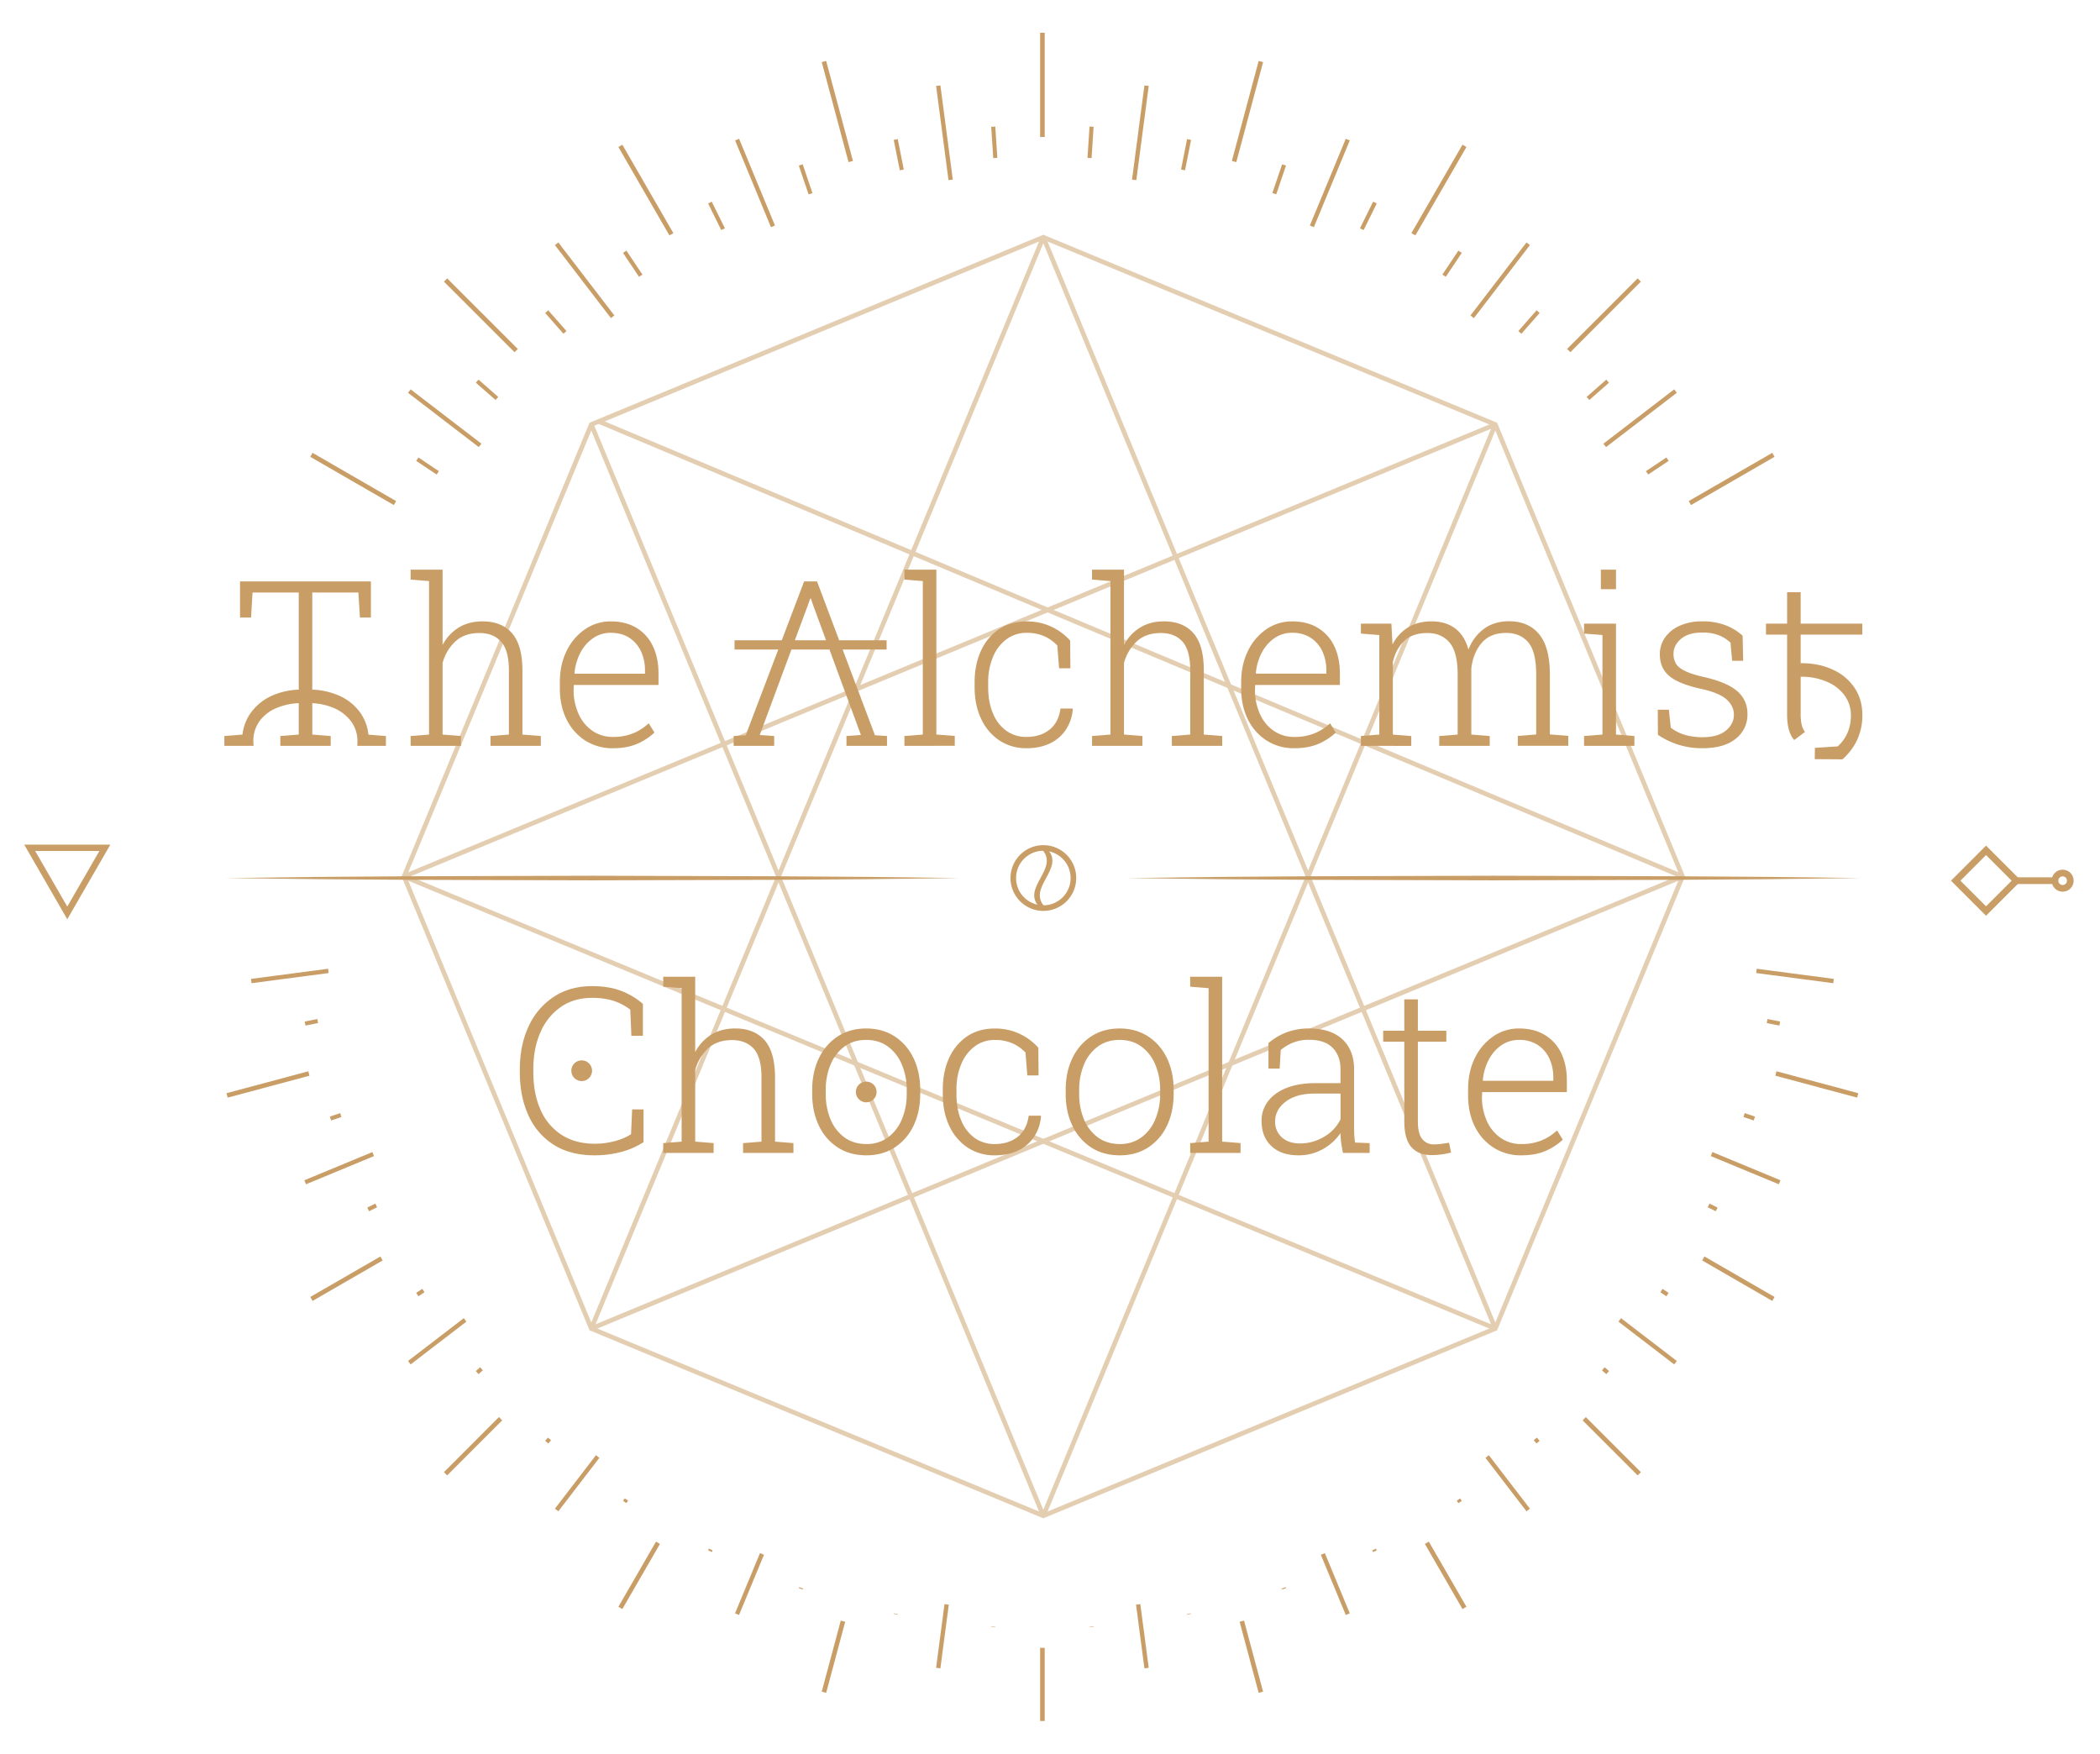 <svg id="Layer_1" data-name="Layer 1" xmlns="http://www.w3.org/2000/svg" viewBox="0 0 1898 1585"><defs><style>.cls-1{opacity:0.5;}.cls-2,.cls-4,.cls-5{fill:none;stroke:#c99d66;stroke-miterlimit:10;}.cls-2{stroke-width:4.18px;}.cls-3{fill:#c99d66;}.cls-4{stroke-width:5.72px;}.cls-5{stroke-width:6.05px;}</style></defs><title>The_alchemist_chocolate_logo_complete</title><g class="cls-1"><polygon class="cls-2" points="942.96 214.41 534.42 383.63 365.2 792.16 534.42 1200.7 942.96 1369.92 1351.49 1200.7 1520.71 792.16 1351.49 383.63 942.96 214.41"/><line class="cls-2" x1="1351.49" y1="383.63" x2="942.96" y2="1369.92"/><line class="cls-2" x1="534.42" y1="383.63" x2="942.96" y2="1369.92"/><line class="cls-2" x1="534.42" y1="1200.7" x2="942.96" y2="214.41"/><line class="cls-2" x1="1351.49" y1="1200.7" x2="942.96" y2="214.41"/><line class="cls-2" x1="1520.71" y1="792.16" x2="541.11" y2="380.86"/><line class="cls-2" x1="534.42" y1="1200.7" x2="1520.71" y2="792.16"/><line class="cls-2" x1="1351.49" y1="1200.7" x2="365.2" y2="792.16"/><line class="cls-2" x1="1351.49" y1="383.63" x2="365.2" y2="792.16"/></g><path class="cls-3" d="M537.38,1044.14q-22.05,0-37.11-9.65a60.5,60.5,0,0,1-22.76-26.69q-7.71-17-7.7-39.09v-1.94q0-22.24,8-39.25a63.36,63.36,0,0,1,22.71-26.64q14.7-9.64,34.5-9.64,15.32,0,26.38,4.28a66,66,0,0,1,19.65,11.74v28.89H570.65l-1-23.68a54.85,54.85,0,0,0-9.44-5.72,49.65,49.65,0,0,0-11-3.62A69.48,69.48,0,0,0,535,901.85q-16.23,0-28.12,8.22a53.28,53.28,0,0,0-18.37,22.76q-6.5,14.55-6.49,33.74v2.14q0,19.8,6.59,34.4a51,51,0,0,0,19,22.56q12.4,7.95,29.86,8a69.27,69.27,0,0,0,18.12-2.35,52.07,52.07,0,0,0,14.75-6.23l1-22.45h10.31v29.6a70,70,0,0,1-20.47,8.93A92.69,92.69,0,0,1,537.38,1044.14Z"/><path class="cls-3" d="M599.44,1042v-8.88l16.63-1.33V893.08l-16.63-1.33v-9h28.88v68.08a40.35,40.35,0,0,1,14.55-15.72q9.14-5.61,21.48-5.62,17.46,0,26.8,10.77t9.34,33.64v57.87l16.63,1.33V1042H671.6v-8.88l16.64-1.33V973.71q0-18.06-7-25.87T661.6,940q-13.47,0-21.69,7.55a40.94,40.94,0,0,0-11.59,19.6v64.61l16.64,1.33V1042Z"/><path class="cls-3" d="M783.06,1044.14q-14.89,0-25.87-7.09a47.32,47.32,0,0,1-17.05-19.7q-6.07-12.61-6.07-28.84v-3.37q0-16.23,6.07-28.78a47.69,47.69,0,0,1,17.05-19.7q11-7.14,25.67-7.15t25.77,7.15a47.74,47.74,0,0,1,17,19.65q6.08,12.51,6.07,28.83v3.37q0,16.34-6.07,28.89a47.36,47.36,0,0,1-17,19.65Q797.65,1044.15,783.06,1044.14Zm0-10.21a31.91,31.91,0,0,0,19.5-6,38.47,38.47,0,0,0,12.55-16.33,58.25,58.25,0,0,0,4.39-23.07v-3.37a58,58,0,0,0-4.39-23,38.34,38.34,0,0,0-12.6-16.33q-8.22-6-19.65-6t-19.65,6a38,38,0,0,0-12.56,16.33,58.68,58.68,0,0,0-4.33,23v3.37a58.86,58.86,0,0,0,4.33,23.12,38.05,38.05,0,0,0,12.56,16.28Q771.43,1033.94,783.06,1033.93Z"/><path class="cls-3" d="M899,1044.14a43.33,43.33,0,0,1-24.35-6.94,46.9,46.9,0,0,1-16.54-19.39q-6-12.45-6-28.89v-4.29q0-16.12,5.77-28.58a46.22,46.22,0,0,1,16.28-19.49q10.51-7,24.7-7a51.83,51.83,0,0,1,22.87,4.85,52.55,52.55,0,0,1,16.74,12.51l.2,25H928.51l-1.63-20.61a36.51,36.51,0,0,0-11.94-8.43,38.8,38.8,0,0,0-15.72-3A29.87,29.87,0,0,0,881,945.64a37.84,37.84,0,0,0-12.2,16,58.1,58.1,0,0,0-4.34,23v4.29q0,13.47,4.29,23.63a36.35,36.35,0,0,0,12,15.77,30.52,30.52,0,0,0,18.38,5.61q12.35,0,20.62-6.48t10-19.14h10.92l.2.62a39,39,0,0,1-6.17,18.37,35.52,35.52,0,0,1-14.29,12.4Q911.37,1044.14,899,1044.14Z"/><path class="cls-3" d="M1012.11,1044.14q-14.91,0-25.87-7.09a47.32,47.32,0,0,1-17-19.7q-6.08-12.61-6.07-28.84v-3.37q0-16.23,6.07-28.78a47.69,47.69,0,0,1,17-19.7q11-7.14,25.67-7.15t25.77,7.15a47.74,47.74,0,0,1,17,19.65q6.07,12.51,6.07,28.83v3.37q0,16.34-6.07,28.89a47.36,47.36,0,0,1-17,19.65Q1026.71,1044.15,1012.11,1044.14Zm0-10.21a31.91,31.91,0,0,0,19.5-6,38.47,38.47,0,0,0,12.55-16.33,58.25,58.25,0,0,0,4.39-23.07v-3.37a58,58,0,0,0-4.39-23,38.28,38.28,0,0,0-12.61-16.33q-8.21-6-19.64-6t-19.65,6a38,38,0,0,0-12.56,16.33,58.68,58.68,0,0,0-4.33,23v3.37a58.86,58.86,0,0,0,4.33,23.12,38.05,38.05,0,0,0,12.56,16.28Q1000.48,1033.94,1012.11,1033.93Z"/><path class="cls-3" d="M1075.7,1042v-8.88l16.64-1.33V893.08l-16.64-1.33v-9h28.89v149l16.64,1.33V1042Z"/><path class="cls-3" d="M1173.69,1044.14q-15.72,0-24.6-8.37t-8.88-22.66a28.56,28.56,0,0,1,5.92-17.91q5.92-7.71,16.79-12t25.78-4.28h22.86V966.26q0-11.94-7.09-19.24t-21.39-7.3a38,38,0,0,0-14.44,2.6,40.86,40.86,0,0,0-11.08,6.59l-1,16.84h-10.1V942.68a55.39,55.39,0,0,1,16.23-9.64,56.6,56.6,0,0,1,20.62-3.53q19.49,0,30,9.8t10.52,27.15v53.29c0,2.17.06,4.33.2,6.48s.37,4.27.72,6.38l13.16.51V1042H1213.8q-1.21-6-1.68-9.7a81.42,81.42,0,0,1-.56-8.27,47,47,0,0,1-15.92,14.5A43.78,43.78,0,0,1,1173.69,1044.14Zm1.43-10.72a41.73,41.73,0,0,0,21.48-6,36.83,36.83,0,0,0,15-15.87V988.31h-23q-16.93,0-26.54,7.3t-9.59,17.91a18.45,18.45,0,0,0,6.12,14.39Q1164.72,1033.43,1175.12,1033.42Z"/><path class="cls-3" d="M1293.73,1043.94q-11.64,0-18.07-7.2t-6.43-23.22V941.46h-19.09v-9.9h19.09V903.18h12.25v28.38h25.72v9.9h-25.72v72.06q0,11,3.93,15.87a12.78,12.78,0,0,0,10.46,4.85,50.06,50.06,0,0,0,6.84-.46l6.94-1,1.84,8.78a50.86,50.86,0,0,1-8.37,1.73A72.35,72.35,0,0,1,1293.73,1043.94Z"/><path class="cls-3" d="M1375,1044.14a45.57,45.57,0,0,1-25-6.89,47.11,47.11,0,0,1-17-19.09q-6.12-12.2-6.12-28.12v-5.61q0-15.82,6.12-28.22a49.87,49.87,0,0,1,16.59-19.55,40.47,40.47,0,0,1,23.32-7.15q13.58,0,23.22,5.82A38.22,38.22,0,0,1,1411,951.71q5.14,10.57,5.15,24.86V987h-76.55l-.21,4.49a52.65,52.65,0,0,0,4.54,21.84,36.44,36.44,0,0,0,12.46,15.11,32,32,0,0,0,18.63,5.51,47.12,47.12,0,0,0,18.32-3.31,45.82,45.82,0,0,0,13.93-9l5.21,8.37a53.79,53.79,0,0,1-15.57,10.16Q1387.74,1044.15,1375,1044.14Zm-34.61-67.37h63.49v-3.06a39.54,39.54,0,0,0-3.72-17.4,29,29,0,0,0-10.62-12.1,30.27,30.27,0,0,0-16.59-4.39,27.72,27.72,0,0,0-15.82,4.75,35.86,35.86,0,0,0-11.48,13,48.79,48.79,0,0,0-5.46,18.63Z"/><circle class="cls-3" cx="525.74" cy="967.69" r="9.39"/><circle class="cls-3" cx="782.91" cy="986.88" r="9.39"/><path class="cls-3" d="M817.41,674.07v-8.88l16.64-1.33V525.15l-16.64-1.33v-9H846.3v149l16.63,1.33v8.88Z"/><path class="cls-3" d="M927.75,676.21a43.33,43.33,0,0,1-24.35-6.94,46.75,46.75,0,0,1-16.53-19.39q-6-12.45-6-28.89v-4.28q0-16.12,5.76-28.58a46.31,46.31,0,0,1,16.28-19.5q10.51-7,24.71-7a51.81,51.81,0,0,1,22.86,4.85,52.41,52.41,0,0,1,16.74,12.5l.2,25h-10.2l-1.64-20.62a36.38,36.38,0,0,0-11.94-8.42,38.64,38.64,0,0,0-15.72-3,29.87,29.87,0,0,0-18.27,5.82,37.83,37.83,0,0,0-12.2,16,58.11,58.11,0,0,0-4.33,23V621q0,13.49,4.28,23.63a36.29,36.29,0,0,0,12.05,15.77A30.43,30.43,0,0,0,927.85,666q12.35,0,20.62-6.48t10-19.14H969.4l.2.61a38.87,38.87,0,0,1-6.18,18.37,35.39,35.39,0,0,1-14.29,12.4Q940.1,676.21,927.75,676.21Z"/><path class="cls-3" d="M987,674.07v-8.88l16.64-1.33V525.15L987,523.82v-9h28.89v68.08a40.33,40.33,0,0,1,14.54-15.72q9.13-5.61,21.49-5.61,17.45,0,26.79,10.77T1088,606v57.87l16.64,1.33v8.88h-45.52v-8.88l16.63-1.33V605.79q0-18.07-7-25.88t-19.6-7.81q-13.47,0-21.69,7.56a40.85,40.85,0,0,0-11.58,19.59v64.61l16.64,1.33v8.88Z"/><path class="cls-3" d="M1169.86,676.21a45.45,45.45,0,0,1-25-6.89,47.08,47.08,0,0,1-16.95-19.08q-6.12-12.19-6.12-28.12V616.5q0-15.81,6.12-28.22a49.78,49.78,0,0,1,16.59-19.55,40.44,40.44,0,0,1,23.32-7.14q13.58,0,23.22,5.82a38.22,38.22,0,0,1,14.81,16.38q5.14,10.56,5.15,24.85v10.41h-76.56l-.2,4.5a52.56,52.56,0,0,0,4.54,21.84,36.48,36.48,0,0,0,12.45,15.11,32.11,32.11,0,0,0,18.63,5.51,47.08,47.08,0,0,0,18.32-3.32,45.72,45.72,0,0,0,13.94-9l5.2,8.37a53.58,53.58,0,0,1-15.56,10.15Q1182.63,676.22,1169.86,676.21Zm-34.6-67.36h63.49v-3.06a39.55,39.55,0,0,0-3.72-17.41,29,29,0,0,0-10.62-12.09,30.23,30.23,0,0,0-16.59-4.39,27.71,27.71,0,0,0-15.82,4.74,35.89,35.89,0,0,0-11.48,13,48.56,48.56,0,0,0-5.46,18.63Z"/><path class="cls-3" d="M1230,674.07v-8.88l16.64-1.33V573.94L1230,572.61v-9h27.56l1,18.88a38.19,38.19,0,0,1,14-15.41q8.93-5.51,21.28-5.51,12.75,0,21.23,6.28t12.15,19.24a41.3,41.3,0,0,1,14-18.78q9.35-6.84,22.61-6.84,17.65,0,27.31,11.79t9.64,36.38v54.1l16.64,1.33V674h-45.63v-8.88l16.64-1.33v-54.3q0-20.52-7.2-29t-20-8.47q-14.4,0-22.15,9.14t-9.29,23.11v59.61l16.64,1.33v8.88h-45.63v-8.88l16.64-1.33v-54.4q0-20.1-7.3-28.73t-20-8.63q-13.49,0-21,7.15t-10.26,19v65.63l16.64,1.33v8.88Z"/><path class="cls-3" d="M1431.68,674.07v-8.88l16.63-1.33V573.94l-16.63-1.33v-9h28.88V663.86l16.64,1.33v8.88Zm15.2-141.57V514.84h13.68V532.5Z"/><path class="cls-3" d="M1538.75,676.21a69.85,69.85,0,0,1-40.32-12.14l-.1-22.66h10l1.74,16.23a38.08,38.08,0,0,0,13.16,6.63,57.08,57.08,0,0,0,15.52,2q13.88,0,21.13-6t7.24-14.29q0-7.75-6.48-13.73t-23-9.64q-19.82-4.29-28.63-11.43t-8.83-19.91a25.83,25.83,0,0,1,4.69-15.11,31.86,31.86,0,0,1,13.32-10.66,48.47,48.47,0,0,1,20.26-3.93,57.7,57.7,0,0,1,21.13,3.52,48.79,48.79,0,0,1,15.41,9.44l.51,22.66h-10l-1.43-16.33a32.36,32.36,0,0,0-10.72-6.79,40.92,40.92,0,0,0-14.9-2.4q-12.45,0-19.19,5.77t-6.73,13.42a17.46,17.46,0,0,0,2.09,8.73q2.09,3.72,8.06,6.69t17.41,5.61q20.72,4.7,30,12.71t9.29,20.77a27.49,27.49,0,0,1-10.46,22.15Q1558.46,676.21,1538.75,676.21Z"/><path class="cls-3" d="M371.13,674.08V665.2l16.64-1.32V525.16l-16.64-1.33v-9H400v68.08a40.4,40.4,0,0,1,14.54-15.72q9.13-5.61,21.49-5.61,17.46,0,26.79,10.77T472.18,606v57.88l16.64,1.32v8.88H443.3V665.2l16.64-1.32V605.8q0-18.07-7.05-25.88t-19.6-7.81q-13.47,0-21.69,7.56A41,41,0,0,0,400,599.27v64.61l16.64,1.32v8.88Z"/><path class="cls-3" d="M554.05,676.23a45.57,45.57,0,0,1-25-6.89,47.24,47.24,0,0,1-16.95-19.09Q506,638.06,506,622.13v-5.61q0-15.82,6.12-28.23a49.76,49.76,0,0,1,16.59-19.54A40.37,40.37,0,0,1,552,561.6q13.57,0,23.22,5.82A38.22,38.22,0,0,1,590,583.8q5.15,10.56,5.15,24.86v10.41H518.63l-.21,4.49A52.52,52.52,0,0,0,523,645.4a36.42,36.42,0,0,0,12.46,15.11A32.09,32.09,0,0,0,554.05,666a46.94,46.94,0,0,0,18.32-3.32,45.8,45.8,0,0,0,13.93-9l5.21,8.37a53.77,53.77,0,0,1-15.57,10.15Q566.81,676.22,554.05,676.23Zm-34.61-67.37h63.49V605.8a39.55,39.55,0,0,0-3.72-17.41,29.05,29.05,0,0,0-10.62-12.09q-6.89-4.39-16.59-4.39a27.64,27.64,0,0,0-15.82,4.75,35.77,35.77,0,0,0-11.48,13,48.79,48.79,0,0,0-5.46,18.63Z"/><path class="cls-3" d="M1676.49,622.12a46.25,46.25,0,0,0-19.25-16.57q-12.36-6-28.49-6.2l-1.3,0v-25.8h55.71v-9.9h-55.71V535.25H1615.2v28.38h-19.09v9.9h19.09v72.06q0,16,6.43,23.22l9.75-7.34q-3.93-4.86-3.93-15.88v-34h1.12a58.11,58.11,0,0,1,22.94,4.69,37.85,37.85,0,0,1,15.79,12.44,29.92,29.92,0,0,1,5.54,18.36,38.78,38.78,0,0,1-3.25,15.67,36.48,36.48,0,0,1-8.61,11.81l-20.64,1.32-.15,10.21,25,.18A52.57,52.57,0,0,0,1678,669.72a51.71,51.71,0,0,0,5.2-22.79Q1683.38,632.74,1676.49,622.12Z"/><path class="cls-3" d="M790.77,664.48,761.59,587h39.74v-8.36H758.44l-20-53.18H726.77l-20.19,53.18h-42.7V587h39.53L674,664.48l-10.92.71v8.88h36.64v-8.88l-13.06-.92L715.3,587h34.37l28.44,77.27-13.06.92v8.88h36.64v-8.88ZM718.4,578.64,730.14,547l2.14-6h.61l2.05,6,11.65,31.65Z"/><path class="cls-3" d="M333,663.94a41.52,41.52,0,0,0-6.67-18.79,46.15,46.15,0,0,0-19.49-16.28,65.42,65.42,0,0,0-24.6-5.59V535.47H323.9l1.42,22.66h9.9V525.47H216.92v32.66h10l1.32-22.66H270v87.82a64,64,0,0,0-24.9,5.78,46.85,46.85,0,0,0-19.4,16.53,42,42,0,0,0-6.55,18.3l-16.39,1.3v8.88h26.48c-.12-1.32-.27-2.63-.27-4a30.49,30.49,0,0,1,5.61-18.37,36.27,36.27,0,0,1,15.77-12A57.7,57.7,0,0,1,270,635.51v28.37l-16.64,1.32v8.88h45.53V665.2l-16.64-1.32V635.52a56.29,56.29,0,0,1,19,4.16,37.89,37.89,0,0,1,16,12.2,29.88,29.88,0,0,1,5.82,18.28c0,1.34-.07,2.65-.17,3.92H348.8V665.2Z"/><polygon class="cls-3" points="1515.72 791.94 1350.11 791.46 1184.49 791.94 1101.68 792.53 1018.88 793.54 1101.68 794.56 1184.49 795.15 1350.11 795.63 1515.72 795.15 1598.53 794.57 1681.34 793.54 1598.53 792.52 1515.72 791.94"/><polygon class="cls-3" points="701.42 791.94 535.81 791.46 370.19 791.94 287.38 792.53 204.58 793.54 287.38 794.56 370.19 795.15 535.81 795.63 701.42 795.15 784.23 794.57 867.04 793.54 784.23 792.52 701.42 791.94"/><path class="cls-3" d="M943,823.25a29.71,29.71,0,1,1,29.71-29.71A29.74,29.74,0,0,1,943,823.25Zm0-54.35a24.65,24.65,0,1,0,24.64,24.64A24.67,24.67,0,0,0,943,768.9Z"/><path class="cls-3" d="M945.49,820.72h-5.06c-19.74-18.12,19.73-36.23,0-54.35h5.06C965.22,784.49,925.76,802.6,945.49,820.72Z"/><polygon class="cls-4" points="60.8 825.06 94.78 766.21 26.83 766.21 60.8 825.06"/><circle class="cls-5" cx="1864.24" cy="795.93" r="6.93"/><rect class="cls-5" x="1775.61" y="776.54" width="38.78" height="38.78" transform="translate(1088.55 -1036.13) rotate(45)"/><line class="cls-5" x1="1822.26" y1="795.93" x2="1859.14" y2="795.93"/><path class="cls-3" d="M1141.59,56.14l-4-1.07-24.22,90.38c1.34.35,2.67.73,4,1.08Z"/><path class="cls-3" d="M1325.38,132.85l-3.58-2.07-46.15,79.93c1.2.67,2.42,1.34,3.61,2Z"/><path class="cls-3" d="M1483.05,254.52l-2.93-2.93-63.79,63.79,3,2.9Z"/><path class="cls-3" d="M1603.86,412.85l-2.07-3.59-75.54,43.61c.72,1.18,1.4,2.38,2.11,3.57Z"/><path class="cls-3" d="M1678.5,992l1.08-4-74-19.82c-.33,1.34-.65,2.68-1,4Z"/><path class="cls-3" d="M1601.79,1175.74l2.07-3.59-63.39-36.6-2,3.62Z"/><path class="cls-3" d="M1480.12,1333.41l2.93-2.93-49.76-49.76-2.89,3Z"/><path class="cls-3" d="M1321.8,1454.22l3.58-2.07-34-58.89-3.56,2.1Z"/><path class="cls-3" d="M1137.59,1529.93l4-1.07-17.21-64.23c-1.33.37-2.66.72-4,1.08Z"/><path class="cls-3" d="M940.07,1489.24v66.15h4.14v-66.15l-2.07,0Z"/><path class="cls-3" d="M742.69,1528.86l4,1.07,17.21-64.22c-1.34-.36-2.67-.71-4-1.08Z"/><path class="cls-3" d="M558.9,1452.15l3.58,2.07,34-58.86-3.56-2.1Z"/><path class="cls-3" d="M401.23,1330.48l2.93,2.93,49.72-49.73-2.89-3Z"/><path class="cls-3" d="M280.42,1172.15l2.07,3.59,63.34-36.57-2-3.62Z"/><path class="cls-3" d="M204.71,988l1.07,4,73.89-19.8c-.33-1.34-.65-2.68-1-4Z"/><path class="cls-3" d="M282.49,409.26l-2.07,3.59,75.5,43.59c.71-1.19,1.39-2.39,2.11-3.57Z"/><path class="cls-3" d="M404.16,251.59l-2.93,2.93L465,318.28l3-2.9Z"/><path class="cls-3" d="M562.48,130.78l-3.58,2.07L605,212.73l3.61-2Z"/><path class="cls-3" d="M746.69,55.07l-4,1.07,24.22,90.39c1.33-.35,2.66-.73,4-1.08Z"/><path class="cls-3" d="M944.21,123.82V29.61h-4.14v94.21l2.07,0Z"/><path class="cls-3" d="M1162.3,149.67l-3.5-1.18-8.84,26,3.51,1.14Z"/><path class="cls-3" d="M1321.17,228.56l-3.06-2.05-14.46,21.64,3.08,2Z"/><path class="cls-3" d="M1454.22,345.87l-2.44-2.77L1434,358.73c.83.91,1.64,1.83,2.46,2.75Z"/><path class="cls-3" d="M1585,1012.66l1.19-3.5-9.31-3.16c-.37,1.18-.77,2.34-1.14,3.51Z"/><path class="cls-3" d="M1506.08,1171.53l2.05-3.07-5.49-3.66c-.66,1-1.35,2-2,3.08Z"/><path class="cls-3" d="M1388.76,1304.57l2.78-2.43-2.56-2.91c-.91.82-1.84,1.62-2.76,2.45Z"/><path class="cls-3" d="M1241,1402.72l3.31-1.63-.74-1.5c-1.09.56-2.2,1.09-3.3,1.64Z"/><path class="cls-3" d="M1072.89,1459.28l3.62-.72-.09-.45c-1.2.25-2.42.46-3.62.7Z"/><path class="cls-3" d="M895.86,1470.4l3.68.24,0-.36-3.68-.23Z"/><path class="cls-3" d="M722,1435.33l3.5,1.18.29-.85c-1.17-.4-2.32-.82-3.48-1.23Z"/><path class="cls-3" d="M563.11,1356.44l3.07,2,1.47-2.21-3-2.1Z"/><path class="cls-3" d="M430.06,1239.12l2.44,2.78,3.88-3.41c-.8-.93-1.59-1.88-2.38-2.82Z"/><path class="cls-3" d="M331.92,1091.37l1.63,3.31,7.26-3.58-1.56-3.35Z"/><path class="cls-3" d="M275.36,923.25l.72,3.62,11.37-2.27c-.22-1.2-.4-2.42-.61-3.63Z"/><path class="cls-3" d="M378.2,413.47l-2.05,3.06,18.45,12.33c.7-1,1.39-2,2.1-3Z"/><path class="cls-3" d="M495.52,280.43l-2.78,2.43,16.45,18.75c.93-.8,1.88-1.59,2.81-2.38Z"/><path class="cls-3" d="M643.27,182.28,640,183.91l11.86,24,3.31-1.61Z"/><path class="cls-3" d="M811.39,125.72l-3.62.72,5.47,27.47,3.62-.69Z"/><path class="cls-3" d="M988.42,114.6l-3.68-.24-1.85,28.3,3.68.24Z"/><path class="cls-3" d="M1076.51,126.44l-3.62-.72-5.47,27.5,3.62.69Z"/><path class="cls-3" d="M1244.32,183.91l-3.31-1.63-11.86,24.06,3.31,1.61Z"/><path class="cls-3" d="M1391.54,282.86l-2.78-2.43-16.48,18.8c.93.79,1.88,1.58,2.81,2.38Z"/><path class="cls-3" d="M1508.13,416.53l-2.05-3.06-18.5,12.36c.71,1,1.4,2,2.1,3Z"/><path class="cls-3" d="M1608.2,926.87l.72-3.62L1597.44,921c-.21,1.21-.39,2.43-.61,3.63Z"/><path class="cls-3" d="M1550.73,1094.68l1.63-3.31-7.33-3.62c-.52,1.12-1,2.24-1.56,3.35Z"/><path class="cls-3" d="M1451.78,1241.9l2.44-2.78-3.94-3.45c-.79.94-1.58,1.89-2.38,2.82Z"/><path class="cls-3" d="M1318.11,1358.49l3.06-2-1.51-2.26-3,2.1Z"/><path class="cls-3" d="M1158.8,1436.51l3.5-1.18-.31-.9c-1.16.41-2.31.83-3.48,1.23Z"/><path class="cls-3" d="M984.74,1470.64l3.68-.24,0-.35-3.68.23Z"/><path class="cls-3" d="M807.77,1458.56l3.62.72.09-.47c-1.2-.24-2.41-.45-3.62-.7Z"/><path class="cls-3" d="M640,1401.09l3.31,1.63.73-1.49c-1.09-.55-2.2-1.08-3.3-1.64Z"/><path class="cls-3" d="M492.74,1302.14l2.78,2.43,2.54-2.89c-.91-.83-1.85-1.63-2.76-2.45Z"/><path class="cls-3" d="M376.15,1168.46l2.05,3.07,5.46-3.65c-.67-1-1.36-2-2-3.08Z"/><path class="cls-3" d="M298.13,1009.16l1.19,3.5,9.26-3.15c-.37-1.17-.77-2.33-1.14-3.51Z"/><path class="cls-3" d="M432.5,343.1l-2.44,2.77,17.8,15.61c.82-.92,1.63-1.84,2.46-2.75Z"/><path class="cls-3" d="M566.18,226.51l-3.07,2.05,14.44,21.62,3.08-2Z"/><path class="cls-3" d="M725.48,148.49l-3.5,1.18,8.83,26,3.51-1.14Z"/><path class="cls-3" d="M899.54,114.36l-3.68.24,1.86,28.3,3.67-.24Z"/><path class="cls-3" d="M1038.22,77.71l-3.88-.51-11.21,85.12,3.88.5Z"/><path class="cls-3" d="M1219.94,126.93l-3.61-1.5-32.47,78.39,3.62,1.48Z"/><path class="cls-3" d="M1382.74,221.51l-3.1-2.38-50.64,66,3.14,2.34Z"/><path class="cls-3" d="M1515.52,355l-2.39-3.1-64,49.11c.81,1,1.64,2,2.45,3.05Z"/><path class="cls-3" d="M1587.28,879.41l69.66,9.17.5-3.88-69.71-9.18C1587.59,876.82,1587.43,878.11,1587.28,879.41Z"/><path class="cls-3" d="M1607.71,1070.31l1.5-3.62-61.57-25.5c-.48,1.21-.92,2.44-1.4,3.65Z"/><path class="cls-3" d="M1513.13,1233.1l2.39-3.1-50.44-38.7c-.77,1-1.53,2.12-2.31,3.16Z"/><path class="cls-3" d="M1379.64,1365.87l3.1-2.38-37.1-48.35-3.05,2.45Z"/><path class="cls-3" d="M1216.33,1459.57l3.61-1.5-22.54-54.44-3.6,1.55Z"/><path class="cls-3" d="M1034.34,1507.8l3.88-.51-7.58-57.55c-1.29.17-2.58.37-3.88.54Z"/><path class="cls-3" d="M846.06,1507.29l3.88.51,7.58-57.52c-1.3-.17-2.58-.37-3.88-.54Z"/><path class="cls-3" d="M664.34,1458.07l3.61,1.5,22.53-54.39-3.59-1.55Z"/><path class="cls-3" d="M501.54,1363.49l3.1,2.38,37.05-48.28-3.05-2.45Z"/><path class="cls-3" d="M368.77,1230l2.38,3.1,50.36-38.64c-.78-1-1.54-2.11-2.31-3.16Z"/><path class="cls-3" d="M275.07,1066.69l1.5,3.62L338,1044.84c-.48-1.21-.92-2.44-1.39-3.65Z"/><path class="cls-3" d="M226.84,884.7l.51,3.88L297,879.41c-.14-1.3-.31-2.59-.44-3.89Z"/><path class="cls-3" d="M371.15,351.9l-2.38,3.1,63.93,49.06c.81-1,1.64-2,2.46-3.05Z"/><path class="cls-3" d="M504.64,219.13l-3.1,2.38,50.6,65.95,3.14-2.34Z"/><path class="cls-3" d="M668,125.43l-3.61,1.5L696.8,205.3l3.62-1.48Z"/><path class="cls-3" d="M849.94,77.2l-3.88.51,11.21,85.11,3.88-.5Z"/></svg>